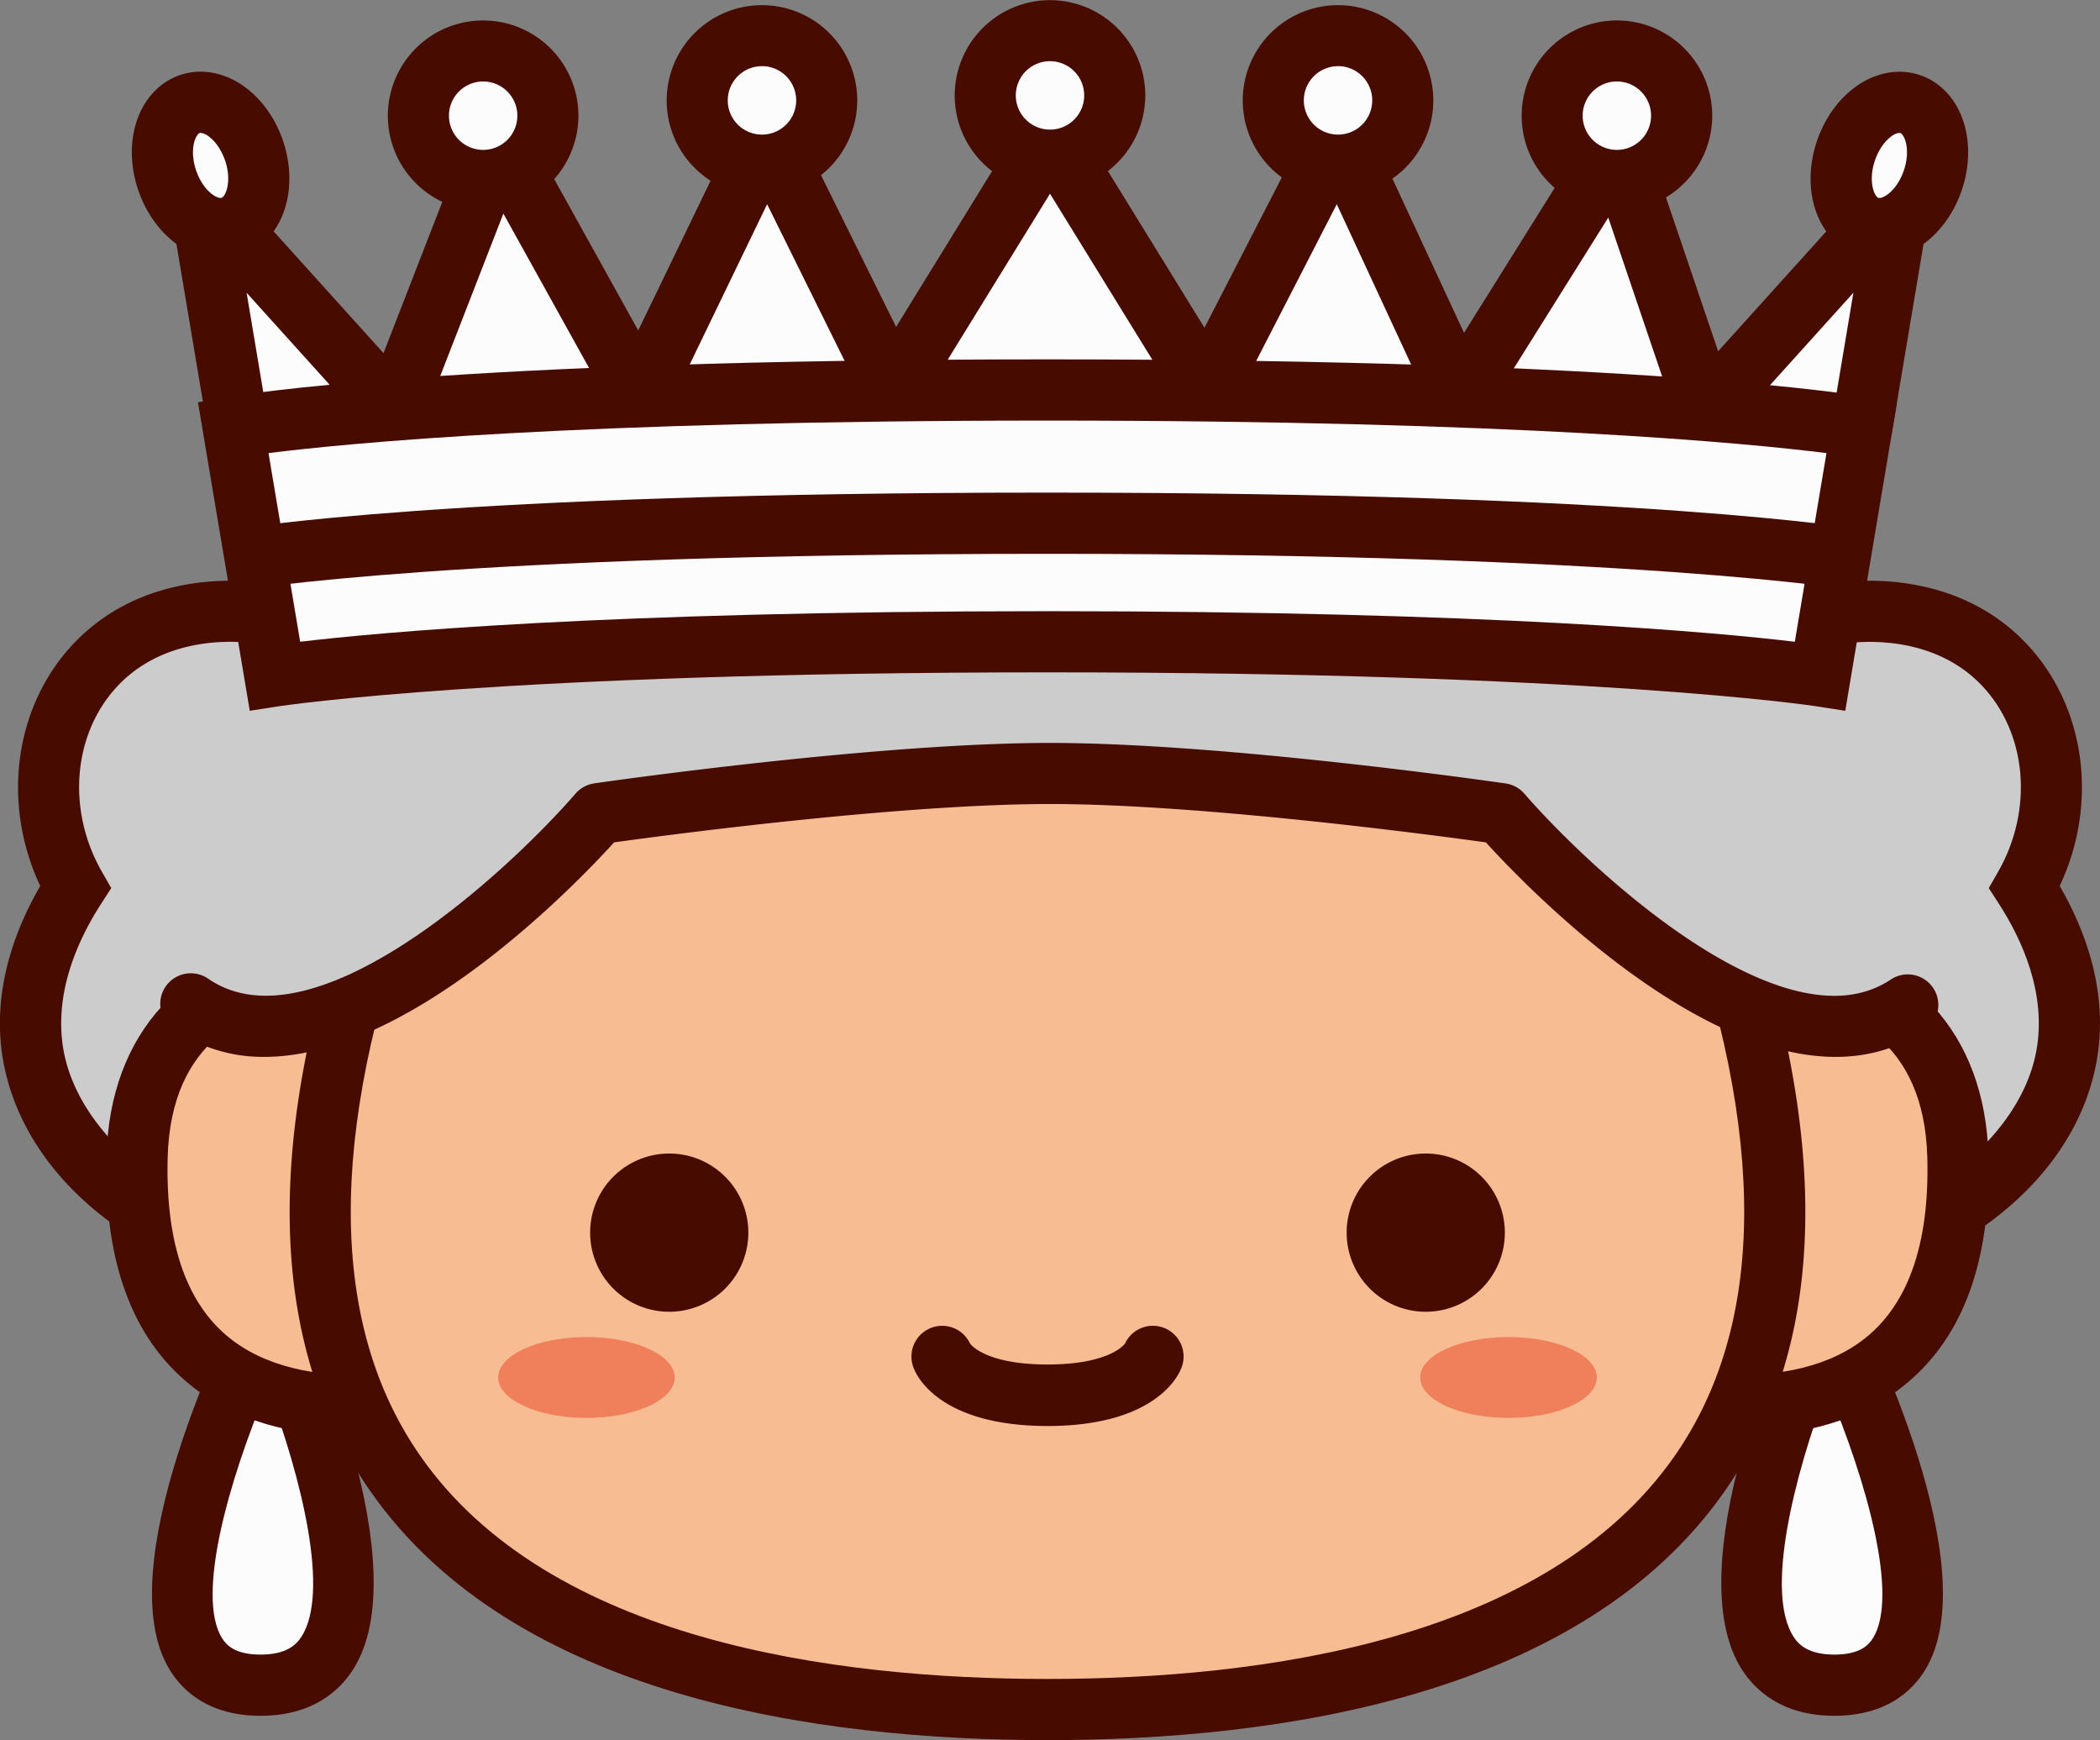 <svg xmlns="http://www.w3.org/2000/svg" width="1080" height="894.73" viewBox="0 0 1080 894.73"><rect x="0" y="0" width="1080" height="894.73" fill="#808080" stroke="none"/><g id="Layer_2" data-name="Layer 2"><g id="Great_Britain04_256782324"><g id="Great_Britain04_256782324-2" data-name="Great_Britain04_256782324"><path d="M876.05 654.64c99.16 3.41 175.22-49.07 186.68-111.41 6.62-36-9.56-68.56-21.52-87.06 22.09-38.55 17.12-85.55-10.74-114.7-32.57-34.08-80.16-26.74-84.28-26L521.76 441.15z" fill="#ccc"/><path d="M885 670.52c-3.14.0-6.28.0-9.45-.16l-4.08-.14-388.36-234L943.54 299.93c6.07-1 60.38-9 98.3 30.67 30.86 32.28 37.5 82.47 17.43 124.94 13.26 22.89 25.43 55.15 18.92 90.53C1065 618.12 982.74 670.52 885 670.52zM880.62 639c92.51 1.9 157.4-48.37 166.64-98.63 5.42-29.53-7.48-57.45-19.26-75.67l-5.2-8.05 4.76-8.32c18.39-32.08 14.9-71.57-8.46-96-25.39-26.57-63.24-22.42-69.44-21.52L560.44 446.1z" fill="#470b00"/><path d="M204 654.64c-99.16 3.41-175.22-49.07-186.68-111.41-6.62-36 9.56-68.56 21.52-87.06-22.09-38.55-17.12-85.55 10.74-114.7 32.57-34.08 80.17-26.74 84.28-26L558.24 441.15z" fill="#ccc"/><path d="M195 670.52c-97.78.0-180-52.4-193.24-124.45-6.5-35.37 5.68-67.64 18.94-90.53C.67 413.08 7.31 362.88 38.16 330.6c37.92-39.67 92.25-31.68 98.3-30.67l1.81.43L596.93 436.21l-388.36 234-4.08.14C201.33 670.47 198.17 670.52 195 670.52zM204 654.64h0zM118.4 330c-14.77.0-39.32 3.28-57.51 22.3-23.35 24.44-26.83 63.93-8.45 96l4.77 8.32L52 464.72c-11.78 18.22-24.68 46.15-19.26 75.67C42 590.66 107.11 640.81 199.38 639L519.56 446.1 130.34 330.82A84.81 84.81.0 0 0 118.4 330z" fill="#470b00"/><path d="M939 674.48s97.72 192 4.39 192S939 674.48 939 674.48z" fill="#fcfcfc"/><path d="M943.41 882.22c-26.76.0-40.65-12.94-47.59-23.8-33.43-52.33 22.45-176.56 28.93-190.55l13.6-29.38L953 667.35c7.16 14.08 69.09 139.08 37.09 191.27C983.53 869.38 970.07 882.22 943.41 882.22zM939.78 713.6c-17.47 46.55-32 105.11-17.45 127.88 2.55 4 7.5 9.28 21.08 9.28 13.12.0 17.64-4.9 19.9-8.58C976.54 820.6 960.16 762 939.78 713.6z" fill="#470b00"/><path d="M138.4 674.48s-97.71 192-4.39 192S138.4 674.48 138.4 674.48z" fill="#fcfcfc"/><path d="M134 882.22c-26.65.0-40.11-12.84-46.71-23.6-32-52.19 29.92-177.19 37.09-191.27l14.68-28.86 13.61 29.38c6.48 14 62.35 138.23 28.92 190.55C174.67 869.28 160.78 882.22 134 882.22zm3.64-168.61c-20.36 48.42-36.75 107-23.53 128.57 2.26 3.68 6.77 8.58 19.89 8.58 13.58.0 18.53-5.29 21.08-9.27C169.65 818.72 155.12 760.17 137.65 713.61z" fill="#470b00"/><path d="M1006.91 594.77C1003.19 454.51 812.75 492.29 799.46 547c-9 36.9-58.26 63.15-58.26 63.15l80.9 101S1011.76 777.15 1006.91 594.77z" fill="#f8bc93"/><path d="M893.9 738.46c-40.21.0-74.61-11.72-77-12.54l-4.27-1.49L717.06 605.14l16.74-8.91c12-6.43 44.42-28.51 50.38-53 10.14-41.74 80.14-66.31 136-60.34 62.47 6.64 100.76 48.31 102.44 111.46h0c1.5 56.27-14.36 96.94-47.12 120.87C951.1 733.07 921.17 738.46 893.9 738.46zm-62.52-41c17.27 5.11 84.69 22.28 125.65-7.72 23.87-17.49 35.37-49.31 34.16-94.58h0c-1.61-60.6-41.3-77.51-74.32-81-49.28-5.25-97.79 18.69-102.13 36.49-7 28.8-33 51.22-50.25 63.35z" fill="#470b00"/><path d="M70.51 594.77C74.24 454.51 264.68 492.29 278 547c9 36.9 58.25 63.15 58.25 63.15l-80.89 101S65.66 777.15 70.51 594.77z" fill="#f8bc93"/><path d="M183.53 738.46c-27.27.0-57.2-5.39-81.63-23.24-32.76-23.93-48.61-64.6-47.11-120.87h0c1.68-63.15 40-104.82 102.43-111.46 55.8-6 125.88 18.6 136 60.34 6 24.49 38.4 46.57 50.4 53l16.65 8.94L264.77 724.43l-4.27 1.49C258.13 726.74 223.73 738.46 183.53 738.46zM86.23 595.19c-1.2 45.31 10.32 77.16 34.24 94.64 41.13 30 108.34 12.82 125.56 7.67L312.94 614c-17.26-12.13-43.25-34.54-50.26-63.35-4.32-17.8-52.86-41.73-102.13-36.49-33 3.51-72.7 20.42-74.32 81z" fill="#470b00"/><path d="M909.93 601.19Q895.16 530.3 880.37 459.4A318.34 318.34.0 0 0 816 370.31c-98.5-95.26-230.26-94.52-277.29-94.25-152.75.85-260.56 78.58-298.14 108.6q-27.34 54.43-54.68 108.86-8.82 53.85-17.63 107.71c.18 37.13 6 125.35 68.78 194 75.67 82.68 185 84 292.18 83.75 113.91-.31 252-.69 329.77-102.19C906.71 714.5 911.05 641.17 909.93 601.19z" fill="#f8bc93"/><path d="M538.71 894.73c-118 0-274.2-22.17-348.11-127.78-53.42-76.34-55.45-183.79-6-319.4C235 309.36 406.83 260.33 538.71 260.33s303.76 49 354.13 187.22c49.43 135.61 47.41 243.07-6 319.4C812.91 872.56 656.72 894.73 538.71 894.73zm0-602.95C417 291.78 259 335.4 214.15 458.32c-45.72 125.4-45 223.17 2.22 290.59 66.15 94.52 211.8 114.37 322.34 114.37S794.9 843.43 861.05 748.91c47.19-67.42 47.94-165.19 2.23-290.59C818.48 335.4 660.43 291.78 538.71 291.78z" fill="#470b00"/><path d="M70.51 594.77h0z" fill="#470b00"/><path d="M70.55 610.5 70.51 579.04H70.55V610.5z" fill="#470b00"/><path d="M773.92 633.8a40.68 40.68.0 1 0-40.68 40.68A40.68 40.68.0 0 0 773.92 633.8z" fill="#470b00"/><path d="M303.5 633.8a40.68 40.68.0 1 1 40.68 40.68A40.68 40.68.0 0 1 303.5 633.8z" fill="#470b00"/><path d="M821.23 708.28c0 11.48-20.34 20.79-45.43 20.79s-45.41-9.31-45.41-20.79 20.33-20.8 45.41-20.8S821.23 696.79 821.23 708.28z" fill="#ef805b"/><path d="M256.2 708.28c0 11.48 20.33 20.79 45.42 20.79S347 719.76 347 708.28s-20.34-20.8-45.42-20.8S256.2 696.79 256.2 708.28z" fill="#ef805b"/><path d="M599.59 683.18a15.81 15.81.0 0 0-21 7.62c-.18.38-.44.68.0.0-.07.11-7.37 10.79-39.86 10.79-32.17.0-39.64-10.46-39.85-10.77v0a15.81 15.81.0 0 0-28.65 13.4h0c2 4.85 15 29 68.5 29s66.46-24.21 68.5-29.06A15.81 15.81.0 0 0 599.59 683.18z" fill="#470b00"/><path d="M964.93 364.2c-10.28-13.57-37.2-44.85-119.56-73.28C794.64 273.41 703 250.13 578.86 264.28L510 263.77c-129-14.81-224.37 8.85-278 27.15C153 317.9 126 346.43 112.49 364.2c-42 55.43-39.42 120.21-37.28 144 16.6 4.64 74.5 18.64 138.43-9.57 54.06-23.85 82-64.43 91.71-80.26 34.4-5.4 73.28-10.27 116-13.61a1505.93 1505.93.0 0 1 234.65.0c42.75 3.33 81.63 8.21 116 13.61 9.75 15.83 37.65 56.41 91.71 80.26 63.93 28.21 121.83 14.21 138.43 9.57C1004.36 484.41 1006.91 419.63 964.93 364.2z" fill="#ccc"/><path d="M136 543.42a80.6 80.6.0 0 1-46.33-14 15.73 15.73.0 1 1 17.69-26C162 540.57 262.09 447.17 296 408.05a15.75 15.75.0 0 1 9.63-5.26C311.54 401.94 450.42 382 540 382s228.46 20 234.33 20.83a15.72 15.72.0 0 1 9.62 5.26c34 39.12 134.07 132.5 188.7 95.4a15.73 15.73.0 0 1 17.69 26C908.9 584.84 788 459.36 764.17 433.13c-27.23-3.78-146.83-19.72-224.17-19.72s-196.93 15.94-224.17 19.72C296.2 454.71 211 543.42 136 543.42z" fill="#470b00"/><path d="M877.36 211.05 831.36 75.46 750.82 204.05 688.22 69.25 620.68 200.51 540 69.64 459.32 200.51 394.36 69.25 329.19 204.05 256.37 72.88 202.64 211.05 102.4 99.97l20.08 119.66L540 284.21 957.52 219.63 977.6 99.97 877.36 211.05z" fill="#fcfcfc"/><path d="M540 299.93a14.83 14.83.0 0 1-2.4-.18L120.08 235.18A15.72 15.72.0 0 1 107 222.24L86.89 102.58a15.73 15.73.0 0 1 27.19-13.14l83.15 92.13L241.71 67.18a15.73 15.73.0 0 1 28.41-1.94l58.1 104.67 52-107.51a15.7 15.7.0 0 1 14.08-8.88h.08a15.72 15.72.0 0 1 14.1 8.75l52.37 105.82L526.61 61.38c5.73-9.29 21-9.29 26.78.0l66.05 107.15L674.23 62.05a16.21 16.21.0 0 1 14.3-8.53 15.74 15.74.0 0 1 14 9.1l50.39 108.52L818 67.11a15.74 15.74.0 0 1 28.23 3.29l37.38 110.21 82.29-91.17a15.73 15.73.0 0 1 27.19 13.14L973 222.24a15.71 15.71.0 0 1-13.11 12.94L542.4 299.75A14.83 14.83.0 0 1 540 299.93zM216.61 218.28l323.39 50 323.39-50a16.8 16.8.0 0 1-.93-2.18L827.11 111.88l-63 100.52a16 16 0 0 1-14.31 7.35 15.73 15.73.0 0 1-13.29-9.07L687.49 105 634.67 207.7a15.71 15.71.0 0 1-13.38 8.52 15.22 15.22.0 0 1-14-7.46L540 99.61 472.71 208.76a15.73 15.73.0 0 1-27.49-1.28L394.52 105 343.35 210.9a15.73 15.73.0 0 1-27.92.79L258.88 109.82 217.3 216.75A14 14 0 0 1 216.61 218.28zm736.56-67.76-56.5 62.61 47.22-7.3zM136.11 205.83l47.22 7.3-56.5-62.6z" fill="#470b00"/><path d="M957.52 219.64s-108.63-19.13-418.81-19.13S119.9 219.64 119.9 219.64l21.47 127.9S254 330 538.71 330s397.34 17.55 397.34 17.55z" fill="#fcfcfc"/><path d="M949 365.47l-15.36-2.38c-1.11-.18-115.26-17.38-394.92-17.38s-393.8 17.2-394.92 17.38l-15.35 2.38L101.81 206.85l15.37-2.7c4.49-.8 113.52-19.37 421.53-19.37s417.05 18.57 421.54 19.37l15.36 2.7zM538.71 314.26c227.69.0 344.91 11 384.34 15.72l16.28-97c-39.64-5-159.17-16.73-400.62-16.73-242 0-361.1 11.75-400.62 16.72l16.28 97C193.8 325.3 311 314.26 538.71 314.26z" fill="#470b00"/><path d="M957.52 288.16S848.89 269 538.71 269 119.9 288.16 119.9 288.16" fill="#fcfcfc"/><path d="M954.81 303.66c-1.09-.19-111.71-18.9-416.1-18.9-305.27.0-415 18.71-416.07 18.89l-5.46-31c4.49-.79 113.52-19.36 421.53-19.36s417.05 18.57 421.54 19.36z" fill="#470b00"/><path d="M573.32 49A33.32 33.32.0 1 0 540 82.36 33.32 33.32.0 0 0 573.32 49z" fill="#fcfcfc"/><path d="M540 98.09a49 49 0 1 1 49-49.05 49.1 49.1.0 0 1-49 49.05zm0-66.63A17.59 17.59.0 1 0 557.59 49 17.61 17.61.0 0 0 540 31.46z" fill="#470b00"/><path d="M721.45 51.62a33.32 33.32.0 1 0-33.31 33.31A33.31 33.31.0 0 0 721.45 51.62z" fill="#fcfcfc"/><path d="M688.13 100.66a49 49 0 1 1 49-49 49.09 49.09.0 0 1-49 49zm0-66.63a17.59 17.59.0 1 0 17.59 17.59A17.61 17.61.0 0 0 688.13 34z" fill="#470b00"/><path d="M864.84 59.48a33.32 33.32.0 1 0-33.32 33.31A33.32 33.32.0 0 0 864.84 59.48z" fill="#fcfcfc"/><path d="M831.52 108.52a49 49 0 1 1 49.05-49A49.1 49.1.0 0 1 831.52 108.52zm0-66.63a17.59 17.59.0 1 0 17.6 17.59A17.61 17.61.0 0 0 831.52 41.89z" fill="#470b00"/><ellipse cx="971.69" cy="85.07" rx="33.32" ry="23.6" transform="translate(580.22 978.47) rotate(-71.34)" fill="#fcfcfc"/><path d="M966.51 133.25A32.69 32.69.0 0 1 956 131.54c-20.89-7.06-30.36-33-21.57-59 3.88-11.49 10.89-21.37 19.74-27.8C964.5 37.17 976.6 35 987.38 38.6s19.07 12.75 22.73 25c3.13 10.48 2.72 22.58-1.16 34.07h0c-3.88 11.49-10.89 21.36-19.74 27.8A38.73 38.73.0 0 1 966.51 133.25zm10.33-64.92a8 8 0 0 0-4.17 1.8c-3.57 2.6-6.64 7.13-8.43 12.42-3.5 10.37-.45 18.42 1.83 19.18.77.25 2.52-.18 4.64-1.72 3.57-2.6 6.65-7.13 8.43-12.42h0c1.79-5.3 2.09-10.77.83-15-.76-2.51-1.91-3.93-2.65-4.19A1.68 1.68.0 0 0 976.84 68.33z" fill="#470b00"/><path d="M358.55 51.62a33.32 33.32.0 1 1 33.32 33.31A33.32 33.32.0 0 1 358.55 51.62z" fill="#fcfcfc"/><path d="M391.87 100.66a49 49 0 1 1 49-49 49.09 49.09.0 0 1-49 49zm0-66.63a17.59 17.59.0 1 0 17.59 17.59A17.61 17.61.0 0 0 391.87 34z" fill="#470b00"/><circle cx="248.48" cy="59.48" r="33.32" transform="translate(99.49 267.04) rotate(-67.79)" fill="#fcfcfc"/><path d="M248.47 108.52a49 49 0 1 1 49-49A49.1 49.1.0 0 1 248.47 108.52zm0-66.63a17.59 17.59.0 1 0 17.6 17.59A17.61 17.61.0 0 0 248.47 41.89z" fill="#470b00"/><path d="M86 92.62c-5.89-17.43-.65-34.95 11.7-39.12s27.13 6.59 33 24 .64 35-11.7 39.12S91.84 110.05 86 92.62z" fill="#fcfcfc"/><path d="M113.5 133.25a38.79 38.79.0 0 1-22.72-7.8c-8.84-6.44-15.85-16.31-19.73-27.8s-4.29-23.59-1.16-34.07c3.66-12.23 11.94-21.34 22.73-25s22.89-1.42 33.21 6.09c8.85 6.43 15.86 16.31 19.74 27.8s4.29 23.59 1.15 34.07c-3.65 12.23-11.93 21.34-22.72 25A32.72 32.72.0 0 1 113.5 133.25zM103.16 68.33a1.62 1.62.0 0 0-.48.07c-.75.26-1.89 1.68-2.65 4.19-1.27 4.23-1 9.7.82 15h0c1.79 5.29 4.87 9.82 8.44 12.42 2.12 1.54 3.87 1.94 4.65 1.72s1.89-1.67 2.65-4.18c1.26-4.24 1-9.7-.83-15s-4.86-9.82-8.43-12.42A8 8 0 0 0 103.16 68.33z" fill="#470b00"/></g></g></g></svg>
